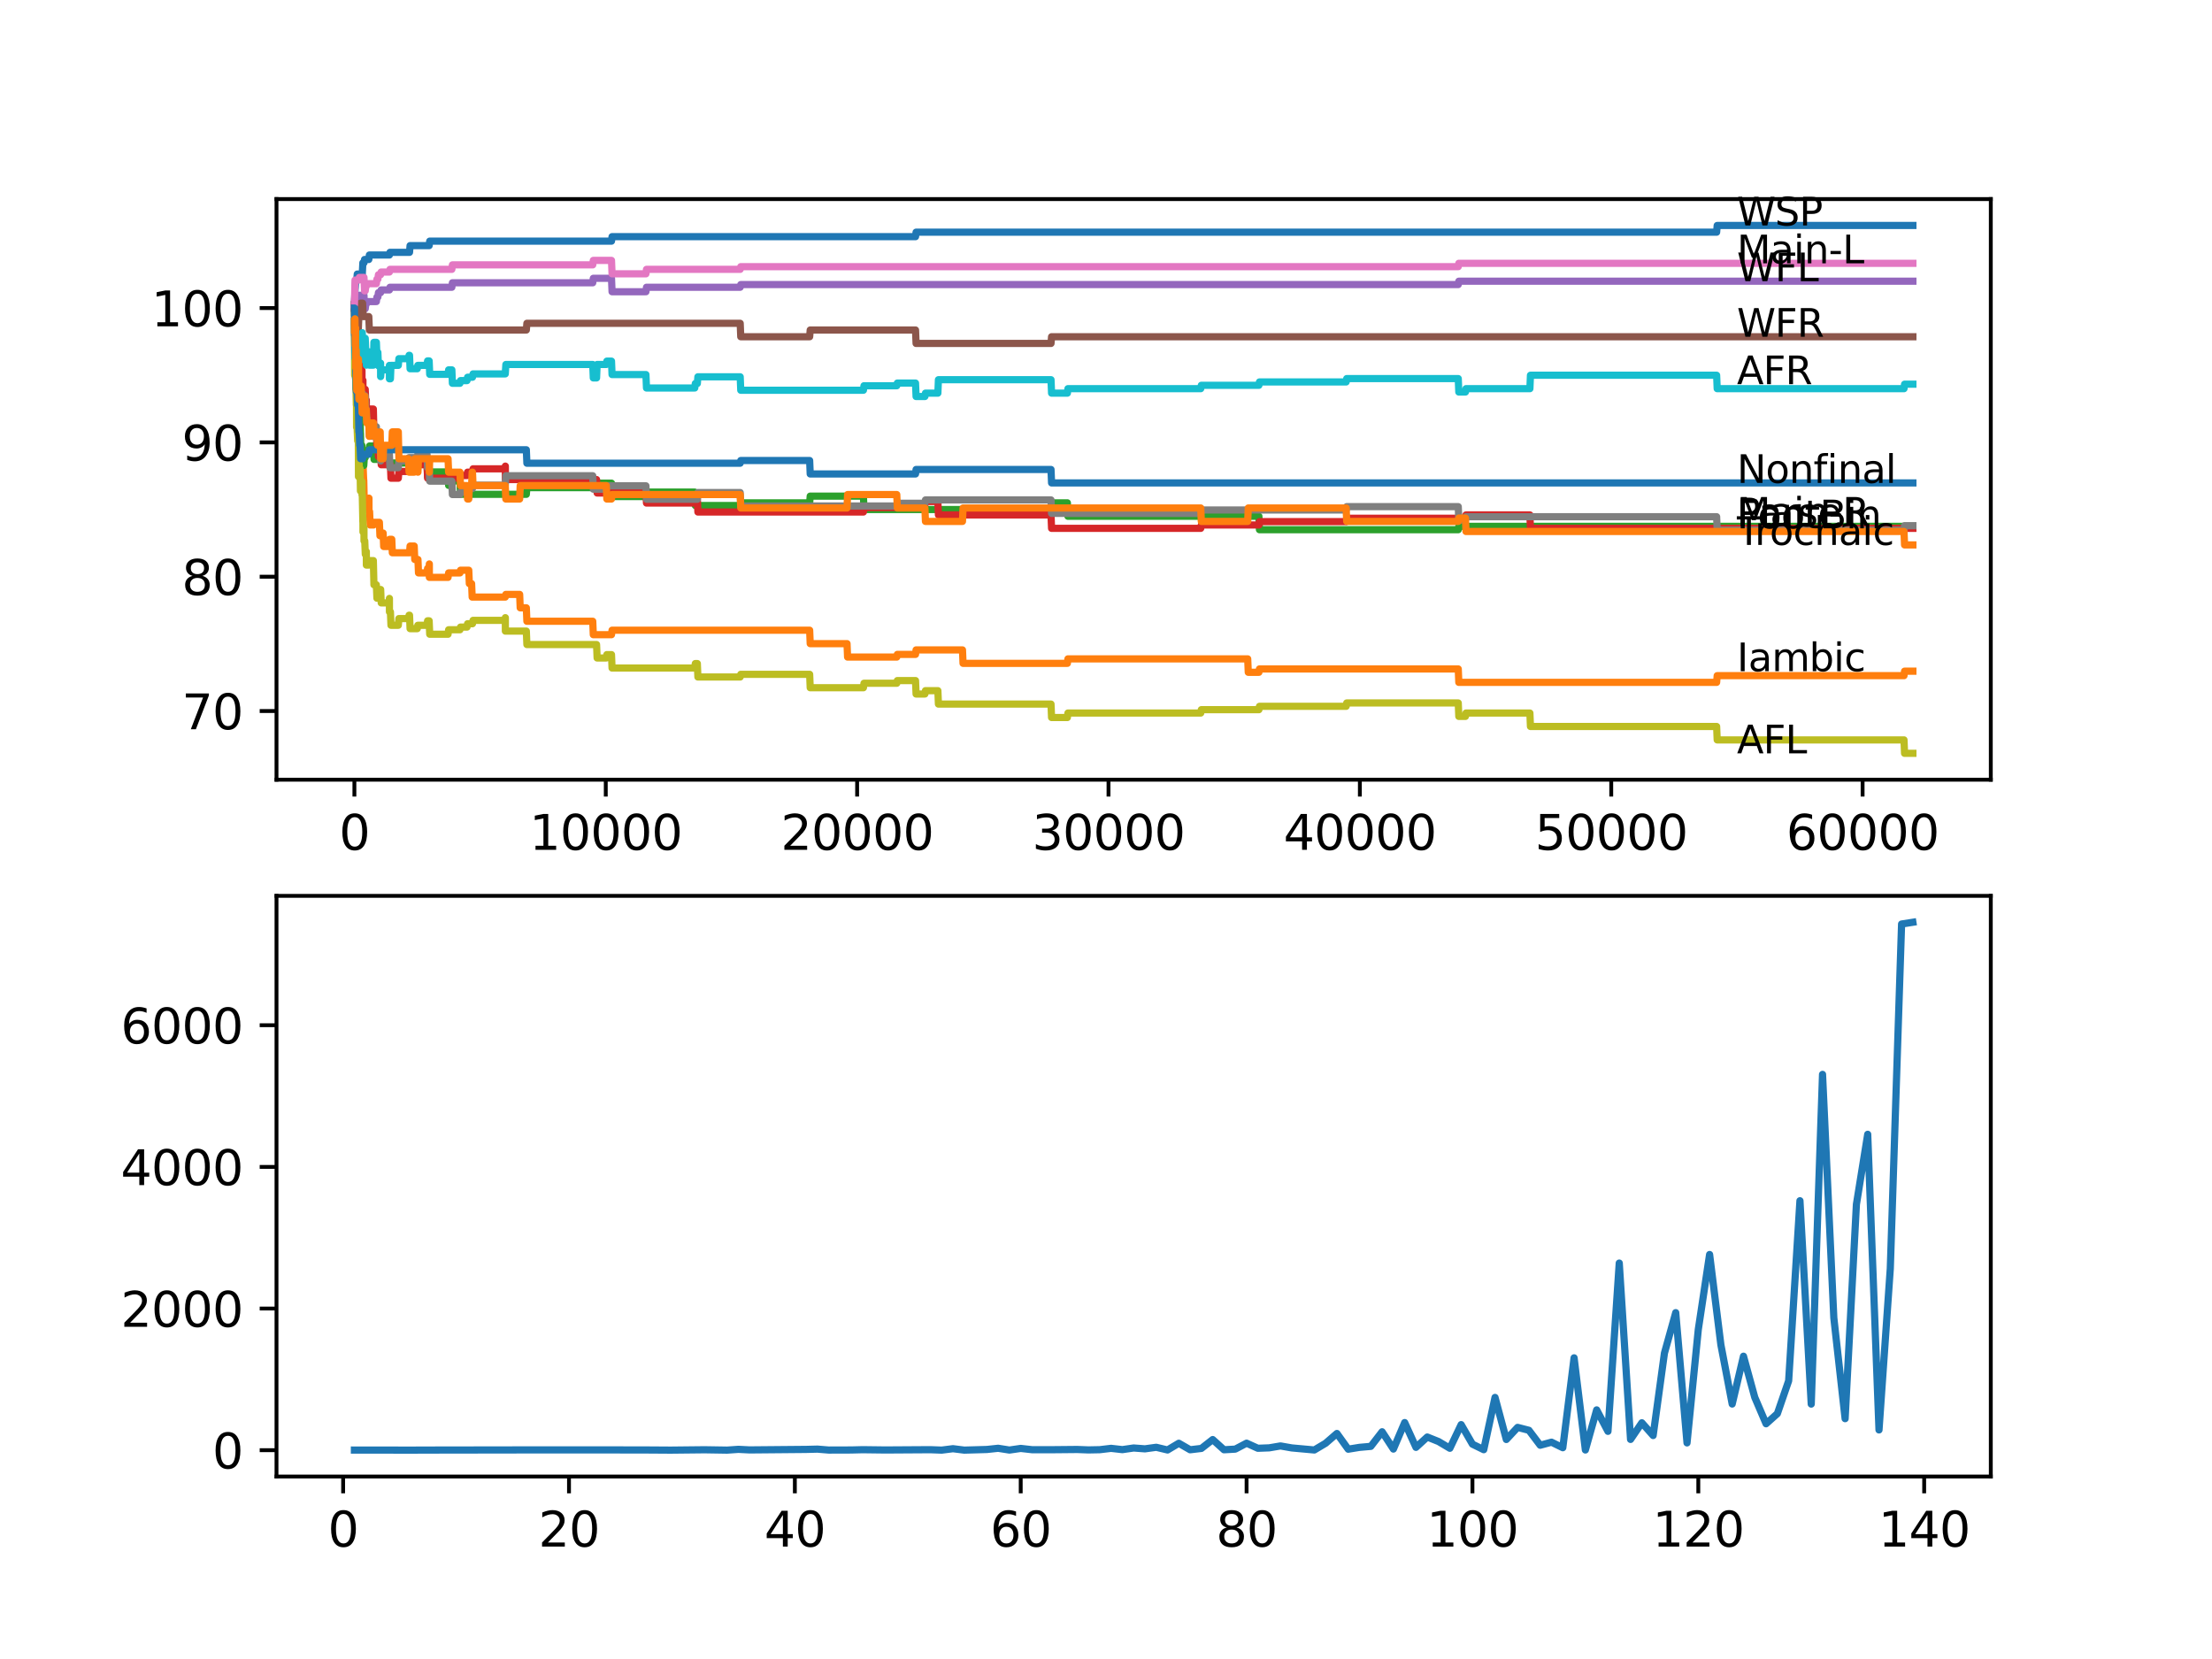 <?xml version="1.0" encoding="utf-8" standalone="no"?>
<!DOCTYPE svg PUBLIC "-//W3C//DTD SVG 1.1//EN"
  "http://www.w3.org/Graphics/SVG/1.1/DTD/svg11.dtd">
<svg xmlns:xlink="http://www.w3.org/1999/xlink" width="460.8pt" height="345.6pt" viewBox="0 0 460.8 345.6" xmlns="http://www.w3.org/2000/svg" version="1.1">
 <defs>
  <style type="text/css">*{stroke-linejoin: round; stroke-linecap: butt}</style>
 </defs>
 <g id="figure_1">
  <g id="patch_1">
   <path d="M 0 345.6 
L 460.8 345.6 
L 460.8 0 
L 0 0 
z
" style="fill: #ffffff"/>
  </g>
  <g id="axes_1">
   <g id="patch_2">
    <path d="M 57.6 162.432 
L 414.72 162.432 
L 414.72 41.472 
L 57.6 41.472 
z
" style="fill: #ffffff"/>
   </g>
   <g id="matplotlib.axis_1">
    <g id="xtick_1">
     <g id="line2d_1">
      <defs>
       <path id="me4e0bcb2b1" d="M 0 0 
L 0 3.5 
" style="stroke: #000000; stroke-width: 0.8"/>
      </defs>
      <g>
       <use xlink:href="#me4e0bcb2b1" x="73.827" y="162.432" style="stroke: #000000; stroke-width: 0.8"/>
      </g>
     </g>
     <g id="text_1">
      <!-- 0 -->
      <g transform="translate(70.646 177.03)scale(0.1 -0.1)">
       <defs>
        <path id="DejaVuSans-30" d="M 2034 4250 
Q 1547 4250 1301 3770 
Q 1056 3291 1056 2328 
Q 1056 1369 1301 889 
Q 1547 409 2034 409 
Q 2525 409 2770 889 
Q 3016 1369 3016 2328 
Q 3016 3291 2770 3770 
Q 2525 4250 2034 4250 
z
M 2034 4750 
Q 2819 4750 3233 4129 
Q 3647 3509 3647 2328 
Q 3647 1150 3233 529 
Q 2819 -91 2034 -91 
Q 1250 -91 836 529 
Q 422 1150 422 2328 
Q 422 3509 836 4129 
Q 1250 4750 2034 4750 
z
" transform="scale(0.016)"/>
       </defs>
       <use xlink:href="#DejaVuSans-30"/>
      </g>
     </g>
    </g>
    <g id="xtick_2">
     <g id="line2d_2">
      <g>
       <use xlink:href="#me4e0bcb2b1" x="126.192" y="162.432" style="stroke: #000000; stroke-width: 0.8"/>
      </g>
     </g>
     <g id="text_2">
      <!-- 10000 -->
      <g transform="translate(110.286 177.03)scale(0.1 -0.1)">
       <defs>
        <path id="DejaVuSans-31" d="M 794 531 
L 1825 531 
L 1825 4091 
L 703 3866 
L 703 4441 
L 1819 4666 
L 2450 4666 
L 2450 531 
L 3481 531 
L 3481 0 
L 794 0 
L 794 531 
z
" transform="scale(0.016)"/>
       </defs>
       <use xlink:href="#DejaVuSans-31"/>
       <use xlink:href="#DejaVuSans-30" x="63.623"/>
       <use xlink:href="#DejaVuSans-30" x="127.246"/>
       <use xlink:href="#DejaVuSans-30" x="190.869"/>
       <use xlink:href="#DejaVuSans-30" x="254.492"/>
      </g>
     </g>
    </g>
    <g id="xtick_3">
     <g id="line2d_3">
      <g>
       <use xlink:href="#me4e0bcb2b1" x="178.556" y="162.432" style="stroke: #000000; stroke-width: 0.8"/>
      </g>
     </g>
     <g id="text_3">
      <!-- 20000 -->
      <g transform="translate(162.65 177.03)scale(0.1 -0.1)">
       <defs>
        <path id="DejaVuSans-32" d="M 1228 531 
L 3431 531 
L 3431 0 
L 469 0 
L 469 531 
Q 828 903 1448 1529 
Q 2069 2156 2228 2338 
Q 2531 2678 2651 2914 
Q 2772 3150 2772 3378 
Q 2772 3750 2511 3984 
Q 2250 4219 1831 4219 
Q 1534 4219 1204 4116 
Q 875 4013 500 3803 
L 500 4441 
Q 881 4594 1212 4672 
Q 1544 4750 1819 4750 
Q 2544 4750 2975 4387 
Q 3406 4025 3406 3419 
Q 3406 3131 3298 2873 
Q 3191 2616 2906 2266 
Q 2828 2175 2409 1742 
Q 1991 1309 1228 531 
z
" transform="scale(0.016)"/>
       </defs>
       <use xlink:href="#DejaVuSans-32"/>
       <use xlink:href="#DejaVuSans-30" x="63.623"/>
       <use xlink:href="#DejaVuSans-30" x="127.246"/>
       <use xlink:href="#DejaVuSans-30" x="190.869"/>
       <use xlink:href="#DejaVuSans-30" x="254.492"/>
      </g>
     </g>
    </g>
    <g id="xtick_4">
     <g id="line2d_4">
      <g>
       <use xlink:href="#me4e0bcb2b1" x="230.921" y="162.432" style="stroke: #000000; stroke-width: 0.8"/>
      </g>
     </g>
     <g id="text_4">
      <!-- 30000 -->
      <g transform="translate(215.015 177.03)scale(0.1 -0.1)">
       <defs>
        <path id="DejaVuSans-33" d="M 2597 2516 
Q 3050 2419 3304 2112 
Q 3559 1806 3559 1356 
Q 3559 666 3084 287 
Q 2609 -91 1734 -91 
Q 1441 -91 1130 -33 
Q 819 25 488 141 
L 488 750 
Q 750 597 1062 519 
Q 1375 441 1716 441 
Q 2309 441 2620 675 
Q 2931 909 2931 1356 
Q 2931 1769 2642 2001 
Q 2353 2234 1838 2234 
L 1294 2234 
L 1294 2753 
L 1863 2753 
Q 2328 2753 2575 2939 
Q 2822 3125 2822 3475 
Q 2822 3834 2567 4026 
Q 2313 4219 1838 4219 
Q 1578 4219 1281 4162 
Q 984 4106 628 3988 
L 628 4550 
Q 988 4650 1302 4700 
Q 1616 4750 1894 4750 
Q 2613 4750 3031 4423 
Q 3450 4097 3450 3541 
Q 3450 3153 3228 2886 
Q 3006 2619 2597 2516 
z
" transform="scale(0.016)"/>
       </defs>
       <use xlink:href="#DejaVuSans-33"/>
       <use xlink:href="#DejaVuSans-30" x="63.623"/>
       <use xlink:href="#DejaVuSans-30" x="127.246"/>
       <use xlink:href="#DejaVuSans-30" x="190.869"/>
       <use xlink:href="#DejaVuSans-30" x="254.492"/>
      </g>
     </g>
    </g>
    <g id="xtick_5">
     <g id="line2d_5">
      <g>
       <use xlink:href="#me4e0bcb2b1" x="283.285" y="162.432" style="stroke: #000000; stroke-width: 0.8"/>
      </g>
     </g>
     <g id="text_5">
      <!-- 40000 -->
      <g transform="translate(267.379 177.03)scale(0.1 -0.1)">
       <defs>
        <path id="DejaVuSans-34" d="M 2419 4116 
L 825 1625 
L 2419 1625 
L 2419 4116 
z
M 2253 4666 
L 3047 4666 
L 3047 1625 
L 3713 1625 
L 3713 1100 
L 3047 1100 
L 3047 0 
L 2419 0 
L 2419 1100 
L 313 1100 
L 313 1709 
L 2253 4666 
z
" transform="scale(0.016)"/>
       </defs>
       <use xlink:href="#DejaVuSans-34"/>
       <use xlink:href="#DejaVuSans-30" x="63.623"/>
       <use xlink:href="#DejaVuSans-30" x="127.246"/>
       <use xlink:href="#DejaVuSans-30" x="190.869"/>
       <use xlink:href="#DejaVuSans-30" x="254.492"/>
      </g>
     </g>
    </g>
    <g id="xtick_6">
     <g id="line2d_6">
      <g>
       <use xlink:href="#me4e0bcb2b1" x="335.65" y="162.432" style="stroke: #000000; stroke-width: 0.8"/>
      </g>
     </g>
     <g id="text_6">
      <!-- 50000 -->
      <g transform="translate(319.744 177.03)scale(0.1 -0.1)">
       <defs>
        <path id="DejaVuSans-35" d="M 691 4666 
L 3169 4666 
L 3169 4134 
L 1269 4134 
L 1269 2991 
Q 1406 3038 1543 3061 
Q 1681 3084 1819 3084 
Q 2600 3084 3056 2656 
Q 3513 2228 3513 1497 
Q 3513 744 3044 326 
Q 2575 -91 1722 -91 
Q 1428 -91 1123 -41 
Q 819 9 494 109 
L 494 744 
Q 775 591 1075 516 
Q 1375 441 1709 441 
Q 2250 441 2565 725 
Q 2881 1009 2881 1497 
Q 2881 1984 2565 2268 
Q 2250 2553 1709 2553 
Q 1456 2553 1204 2497 
Q 953 2441 691 2322 
L 691 4666 
z
" transform="scale(0.016)"/>
       </defs>
       <use xlink:href="#DejaVuSans-35"/>
       <use xlink:href="#DejaVuSans-30" x="63.623"/>
       <use xlink:href="#DejaVuSans-30" x="127.246"/>
       <use xlink:href="#DejaVuSans-30" x="190.869"/>
       <use xlink:href="#DejaVuSans-30" x="254.492"/>
      </g>
     </g>
    </g>
    <g id="xtick_7">
     <g id="line2d_7">
      <g>
       <use xlink:href="#me4e0bcb2b1" x="388.014" y="162.432" style="stroke: #000000; stroke-width: 0.8"/>
      </g>
     </g>
     <g id="text_7">
      <!-- 60000 -->
      <g transform="translate(372.108 177.03)scale(0.1 -0.1)">
       <defs>
        <path id="DejaVuSans-36" d="M 2113 2584 
Q 1688 2584 1439 2293 
Q 1191 2003 1191 1497 
Q 1191 994 1439 701 
Q 1688 409 2113 409 
Q 2538 409 2786 701 
Q 3034 994 3034 1497 
Q 3034 2003 2786 2293 
Q 2538 2584 2113 2584 
z
M 3366 4563 
L 3366 3988 
Q 3128 4100 2886 4159 
Q 2644 4219 2406 4219 
Q 1781 4219 1451 3797 
Q 1122 3375 1075 2522 
Q 1259 2794 1537 2939 
Q 1816 3084 2150 3084 
Q 2853 3084 3261 2657 
Q 3669 2231 3669 1497 
Q 3669 778 3244 343 
Q 2819 -91 2113 -91 
Q 1303 -91 875 529 
Q 447 1150 447 2328 
Q 447 3434 972 4092 
Q 1497 4750 2381 4750 
Q 2619 4750 2861 4703 
Q 3103 4656 3366 4563 
z
" transform="scale(0.016)"/>
       </defs>
       <use xlink:href="#DejaVuSans-36"/>
       <use xlink:href="#DejaVuSans-30" x="63.623"/>
       <use xlink:href="#DejaVuSans-30" x="127.246"/>
       <use xlink:href="#DejaVuSans-30" x="190.869"/>
       <use xlink:href="#DejaVuSans-30" x="254.492"/>
      </g>
     </g>
    </g>
   </g>
   <g id="matplotlib.axis_2">
    <g id="ytick_1">
     <g id="line2d_8">
      <defs>
       <path id="m7f31fa7ea5" d="M 0 0 
L -3.5 0 
" style="stroke: #000000; stroke-width: 0.8"/>
      </defs>
      <g>
       <use xlink:href="#m7f31fa7ea5" x="57.6" y="148.12" style="stroke: #000000; stroke-width: 0.8"/>
      </g>
     </g>
     <g id="text_8">
      <!-- 70 -->
      <g transform="translate(37.875 151.919)scale(0.1 -0.1)">
       <defs>
        <path id="DejaVuSans-37" d="M 525 4666 
L 3525 4666 
L 3525 4397 
L 1831 0 
L 1172 0 
L 2766 4134 
L 525 4134 
L 525 4666 
z
" transform="scale(0.016)"/>
       </defs>
       <use xlink:href="#DejaVuSans-37"/>
       <use xlink:href="#DejaVuSans-30" x="63.623"/>
      </g>
     </g>
    </g>
    <g id="ytick_2">
     <g id="line2d_9">
      <g>
       <use xlink:href="#m7f31fa7ea5" x="57.6" y="120.139" style="stroke: #000000; stroke-width: 0.8"/>
      </g>
     </g>
     <g id="text_9">
      <!-- 80 -->
      <g transform="translate(37.875 123.939)scale(0.1 -0.1)">
       <defs>
        <path id="DejaVuSans-38" d="M 2034 2216 
Q 1584 2216 1326 1975 
Q 1069 1734 1069 1313 
Q 1069 891 1326 650 
Q 1584 409 2034 409 
Q 2484 409 2743 651 
Q 3003 894 3003 1313 
Q 3003 1734 2745 1975 
Q 2488 2216 2034 2216 
z
M 1403 2484 
Q 997 2584 770 2862 
Q 544 3141 544 3541 
Q 544 4100 942 4425 
Q 1341 4750 2034 4750 
Q 2731 4750 3128 4425 
Q 3525 4100 3525 3541 
Q 3525 3141 3298 2862 
Q 3072 2584 2669 2484 
Q 3125 2378 3379 2068 
Q 3634 1759 3634 1313 
Q 3634 634 3220 271 
Q 2806 -91 2034 -91 
Q 1263 -91 848 271 
Q 434 634 434 1313 
Q 434 1759 690 2068 
Q 947 2378 1403 2484 
z
M 1172 3481 
Q 1172 3119 1398 2916 
Q 1625 2713 2034 2713 
Q 2441 2713 2670 2916 
Q 2900 3119 2900 3481 
Q 2900 3844 2670 4047 
Q 2441 4250 2034 4250 
Q 1625 4250 1398 4047 
Q 1172 3844 1172 3481 
z
" transform="scale(0.016)"/>
       </defs>
       <use xlink:href="#DejaVuSans-38"/>
       <use xlink:href="#DejaVuSans-30" x="63.623"/>
      </g>
     </g>
    </g>
    <g id="ytick_3">
     <g id="line2d_10">
      <g>
       <use xlink:href="#m7f31fa7ea5" x="57.6" y="92.159" style="stroke: #000000; stroke-width: 0.8"/>
      </g>
     </g>
     <g id="text_10">
      <!-- 90 -->
      <g transform="translate(37.875 95.958)scale(0.1 -0.1)">
       <defs>
        <path id="DejaVuSans-39" d="M 703 97 
L 703 672 
Q 941 559 1184 500 
Q 1428 441 1663 441 
Q 2288 441 2617 861 
Q 2947 1281 2994 2138 
Q 2813 1869 2534 1725 
Q 2256 1581 1919 1581 
Q 1219 1581 811 2004 
Q 403 2428 403 3163 
Q 403 3881 828 4315 
Q 1253 4750 1959 4750 
Q 2769 4750 3195 4129 
Q 3622 3509 3622 2328 
Q 3622 1225 3098 567 
Q 2575 -91 1691 -91 
Q 1453 -91 1209 -44 
Q 966 3 703 97 
z
M 1959 2075 
Q 2384 2075 2632 2365 
Q 2881 2656 2881 3163 
Q 2881 3666 2632 3958 
Q 2384 4250 1959 4250 
Q 1534 4250 1286 3958 
Q 1038 3666 1038 3163 
Q 1038 2656 1286 2365 
Q 1534 2075 1959 2075 
z
" transform="scale(0.016)"/>
       </defs>
       <use xlink:href="#DejaVuSans-39"/>
       <use xlink:href="#DejaVuSans-30" x="63.623"/>
      </g>
     </g>
    </g>
    <g id="ytick_4">
     <g id="line2d_11">
      <g>
       <use xlink:href="#m7f31fa7ea5" x="57.6" y="64.178" style="stroke: #000000; stroke-width: 0.8"/>
      </g>
     </g>
     <g id="text_11">
      <!-- 100 -->
      <g transform="translate(31.512 67.977)scale(0.1 -0.1)">
       <use xlink:href="#DejaVuSans-31"/>
       <use xlink:href="#DejaVuSans-30" x="63.623"/>
       <use xlink:href="#DejaVuSans-30" x="127.246"/>
      </g>
     </g>
    </g>
   </g>
   <g id="line2d_12">
    <path d="M 73.833 63.479 
L 73.843 63.479 
L 73.969 60.121 
L 73.985 60.121 
L 74.1 58.489 
L 74.309 58.489 
L 74.424 57.09 
L 75.472 57.09 
L 75.587 54.758 
L 75.823 54.758 
L 75.938 54.059 
L 76.828 54.059 
L 76.943 53.126 
L 81.122 53.126 
L 81.237 52.566 
L 85.311 52.566 
L 85.426 51.167 
L 89.401 51.167 
L 89.516 50.235 
L 127.386 50.235 
L 127.501 49.302 
L 190.721 49.302 
L 190.836 48.369 
L 357.606 48.369 
L 357.722 46.97 
L 398.487 46.97 
L 398.487 46.97 
" clip-path="url(#p123dfe1441)" style="fill: none; stroke: #1f77b4; stroke-width: 1.5; stroke-linecap: square"/>
   </g>
   <g id="line2d_13">
    <path d="M 73.833 64.178 
L 73.843 64.178 
L 73.848 63.246 
L 73.885 68.375 
L 73.932 67.443 
L 74.032 74.438 
L 74.053 73.505 
L 74.068 73.505 
L 74.178 80.267 
L 74.189 79.334 
L 74.21 79.334 
L 74.236 77.935 
L 74.241 80.733 
L 74.314 79.801 
L 74.32 79.801 
L 74.388 85.397 
L 74.435 84.464 
L 74.445 84.464 
L 74.456 81.666 
L 74.513 87.262 
L 74.55 87.262 
L 74.566 87.262 
L 74.644 86.33 
L 74.65 89.128 
L 74.665 89.128 
L 74.676 89.128 
L 74.765 88.008 
L 74.77 90.806 
L 74.896 90.806 
L 74.901 89.874 
L 74.906 92.672 
L 74.995 92.672 
L 75.011 92.672 
L 75.037 90.34 
L 75.042 93.138 
L 75.116 93.138 
L 75.231 93.138 
L 75.346 95.936 
L 75.372 95.936 
L 75.435 95.377 
L 75.44 98.175 
L 75.461 98.175 
L 75.535 98.175 
L 75.645 97.242 
L 75.76 100.04 
L 75.781 100.04 
L 75.901 105.636 
L 75.985 105.636 
L 76.1 104.703 
L 76.828 104.703 
L 76.859 103.771 
L 76.865 106.569 
L 76.927 106.569 
L 76.99 106.569 
L 77.106 109.367 
L 77.807 109.367 
L 77.922 108.807 
L 79.033 108.807 
L 79.148 111.605 
L 79.2 111.605 
L 79.315 111.046 
L 79.813 111.046 
L 79.928 113.844 
L 81.049 113.844 
L 81.164 112.351 
L 81.614 112.351 
L 81.729 115.15 
L 85.311 115.15 
L 85.426 113.75 
L 86.285 113.75 
L 86.4 116.549 
L 87.065 116.549 
L 87.18 119.347 
L 88.956 119.347 
L 89.071 118.414 
L 89.401 118.414 
L 89.437 117.481 
L 89.443 120.279 
L 89.5 120.279 
L 93.338 120.279 
L 93.454 119.347 
L 95.815 119.347 
L 95.931 118.787 
L 97.653 118.787 
L 97.769 121.585 
L 98.245 121.585 
L 98.36 124.383 
L 105.257 124.383 
L 105.372 123.823 
L 108.252 123.823 
L 108.367 126.622 
L 109.645 126.622 
L 109.76 129.42 
L 123.479 129.42 
L 123.595 132.218 
L 127.386 132.218 
L 127.501 131.285 
L 168.665 131.285 
L 168.78 134.083 
L 176.451 134.083 
L 176.567 136.881 
L 186.814 136.881 
L 186.93 136.321 
L 190.721 136.321 
L 190.836 135.389 
L 200.502 135.389 
L 200.618 138.187 
L 222.354 138.187 
L 222.469 137.254 
L 259.92 137.254 
L 260.036 140.052 
L 262.251 140.052 
L 262.366 139.353 
L 303.781 139.353 
L 303.896 142.151 
L 357.606 142.151 
L 357.722 140.752 
L 396.639 140.752 
L 396.754 139.819 
L 398.487 139.819 
L 398.487 139.819 
" clip-path="url(#p123dfe1441)" style="fill: none; stroke: #ff7f0e; stroke-width: 1.5; stroke-linecap: square"/>
   </g>
   <g id="line2d_14">
    <path d="M 73.833 63.479 
L 73.843 63.479 
L 73.964 69.774 
L 73.985 69.774 
L 74.032 68.842 
L 74.058 74.438 
L 74.068 74.438 
L 74.178 72.806 
L 74.299 79.801 
L 74.309 79.801 
L 74.424 77.469 
L 74.566 77.469 
L 74.681 80.733 
L 74.712 80.733 
L 74.739 83.531 
L 74.828 82.972 
L 74.859 81.573 
L 74.901 87.169 
L 74.922 87.169 
L 75.016 87.169 
L 75.137 92.765 
L 75.372 92.765 
L 75.472 95.563 
L 75.482 94.164 
L 75.535 94.164 
L 75.65 96.962 
L 75.781 96.962 
L 75.896 95.33 
L 76.084 95.33 
L 76.2 94.397 
L 76.299 94.397 
L 76.414 93.838 
L 76.859 93.838 
L 76.975 92.905 
L 77.807 92.905 
L 77.922 95.703 
L 78.718 95.703 
L 78.834 94.77 
L 79.284 94.77 
L 79.399 94.211 
L 81.049 94.211 
L 81.122 97.009 
L 81.164 96.449 
L 88.956 96.449 
L 89.071 99.247 
L 89.401 99.247 
L 89.516 98.315 
L 93.338 98.315 
L 93.454 101.113 
L 94.129 101.113 
L 94.244 100.18 
L 95.815 100.18 
L 95.931 102.978 
L 109.645 102.978 
L 109.76 101.579 
L 123.479 101.579 
L 123.595 100.646 
L 127.386 100.646 
L 127.501 103.444 
L 134.56 103.444 
L 134.675 102.512 
L 144.729 102.512 
L 144.844 105.31 
L 154.196 105.31 
L 154.312 104.75 
L 168.665 104.75 
L 168.78 103.351 
L 179.866 103.351 
L 179.981 106.149 
L 218.945 106.149 
L 219.06 104.75 
L 222.354 104.75 
L 222.469 107.548 
L 262.251 107.548 
L 262.366 110.346 
L 303.781 110.346 
L 303.896 109.647 
L 398.487 109.647 
L 398.487 109.647 
" clip-path="url(#p123dfe1441)" style="fill: none; stroke: #2ca02c; stroke-width: 1.5; stroke-linecap: square"/>
   </g>
   <g id="line2d_15">
    <path d="M 73.833 64.178 
L 73.848 64.178 
L 73.917 61.986 
L 73.922 64.784 
L 73.969 63.152 
L 74.115 63.152 
L 74.225 62.126 
L 74.346 67.722 
L 74.644 67.722 
L 74.676 76.117 
L 74.765 73.505 
L 74.828 73.505 
L 74.943 76.303 
L 75.011 76.303 
L 75.089 79.101 
L 75.121 78.402 
L 75.241 78.402 
L 75.357 77.702 
L 75.372 77.702 
L 75.409 77.143 
L 75.414 79.941 
L 75.461 79.941 
L 75.587 79.941 
L 75.608 79.241 
L 75.613 82.039 
L 75.681 82.039 
L 75.781 82.039 
L 75.896 81.106 
L 76.084 81.106 
L 76.2 83.905 
L 76.299 83.905 
L 76.315 83.345 
L 76.32 86.143 
L 76.388 86.143 
L 76.859 86.143 
L 76.975 85.21 
L 77.776 85.21 
L 77.896 90.247 
L 78.404 90.247 
L 78.519 93.045 
L 78.546 93.045 
L 78.661 92.345 
L 78.718 92.345 
L 78.834 95.143 
L 79.2 95.143 
L 79.3 94.024 
L 79.415 96.822 
L 81.331 96.822 
L 81.447 99.62 
L 82.976 99.62 
L 83.096 98.221 
L 85.102 98.221 
L 85.217 97.522 
L 86.924 97.522 
L 87.039 96.822 
L 88.956 96.822 
L 89.071 99.62 
L 95.815 99.62 
L 95.931 99.061 
L 97.287 99.061 
L 97.402 98.361 
L 98.428 98.361 
L 98.544 97.662 
L 105.257 97.662 
L 105.272 97.102 
L 105.278 99.9 
L 105.346 99.9 
L 124.275 99.9 
L 124.391 102.698 
L 126.302 102.698 
L 126.417 101.999 
L 134.56 101.999 
L 134.675 104.797 
L 144.729 104.797 
L 144.844 103.864 
L 145.268 103.864 
L 145.384 106.662 
L 179.866 106.662 
L 179.981 105.729 
L 186.814 105.729 
L 186.93 105.17 
L 192.674 105.17 
L 192.789 104.47 
L 195.376 104.47 
L 195.491 107.268 
L 218.945 107.268 
L 219.06 110.066 
L 250.139 110.066 
L 250.254 109.367 
L 262.251 109.367 
L 262.366 108.667 
L 280.426 108.667 
L 280.542 107.968 
L 305.278 107.968 
L 305.394 107.268 
L 318.705 107.268 
L 318.82 110.066 
L 398.487 110.066 
L 398.487 110.066 
" clip-path="url(#p123dfe1441)" style="fill: none; stroke: #d62728; stroke-width: 1.5; stroke-linecap: square"/>
   </g>
   <g id="line2d_16">
    <path d="M 73.833 63.479 
L 73.875 63.479 
L 74 62.08 
L 74.739 62.08 
L 74.854 61.52 
L 75.823 61.52 
L 75.938 64.318 
L 76.084 64.318 
L 76.2 63.385 
L 76.299 63.385 
L 76.414 62.826 
L 78.404 62.826 
L 78.519 61.893 
L 78.718 61.893 
L 78.834 60.96 
L 79.284 60.96 
L 79.399 60.401 
L 81.122 60.401 
L 81.237 59.841 
L 94.129 59.841 
L 94.244 58.909 
L 123.479 58.909 
L 123.595 57.976 
L 127.386 57.976 
L 127.501 60.774 
L 134.56 60.774 
L 134.675 59.841 
L 154.196 59.841 
L 154.312 59.282 
L 303.781 59.282 
L 303.896 58.582 
L 398.487 58.582 
L 398.487 58.582 
" clip-path="url(#p123dfe1441)" style="fill: none; stroke: #9467bd; stroke-width: 1.5; stroke-linecap: square"/>
   </g>
   <g id="line2d_17">
    <path d="M 73.833 64.178 
L 73.848 64.178 
L 73.875 62.919 
L 73.88 65.717 
L 73.943 65.717 
L 73.985 65.717 
L 74.079 64.085 
L 74.084 66.883 
L 74.11 66.883 
L 74.115 65.95 
L 74.121 68.748 
L 74.21 67.816 
L 74.225 70.614 
L 74.32 69.215 
L 74.388 69.215 
L 74.503 68.282 
L 74.644 68.282 
L 74.765 65.95 
L 74.828 65.95 
L 74.943 64.551 
L 75.011 64.551 
L 75.126 63.152 
L 75.535 63.152 
L 75.65 65.95 
L 76.828 65.95 
L 76.943 68.748 
L 109.645 68.748 
L 109.76 67.349 
L 154.196 67.349 
L 154.312 70.147 
L 168.665 70.147 
L 168.78 68.748 
L 190.721 68.748 
L 190.836 71.546 
L 218.945 71.546 
L 219.06 70.147 
L 398.487 70.147 
L 398.487 70.147 
" clip-path="url(#p123dfe1441)" style="fill: none; stroke: #8c564b; stroke-width: 1.5; stroke-linecap: square"/>
   </g>
   <g id="line2d_18">
    <path d="M 73.833 63.479 
L 73.838 63.479 
L 73.958 58.349 
L 74.739 58.349 
L 74.854 57.789 
L 75.823 57.789 
L 75.938 60.587 
L 76.084 60.587 
L 76.2 59.655 
L 76.299 59.655 
L 76.414 59.095 
L 78.404 59.095 
L 78.519 58.162 
L 78.718 58.162 
L 78.834 57.23 
L 79.284 57.23 
L 79.399 56.67 
L 81.122 56.67 
L 81.237 56.111 
L 94.129 56.111 
L 94.244 55.178 
L 123.479 55.178 
L 123.595 54.245 
L 127.386 54.245 
L 127.501 57.043 
L 134.56 57.043 
L 134.675 56.111 
L 154.196 56.111 
L 154.312 55.551 
L 303.781 55.551 
L 303.896 54.851 
L 398.487 54.851 
L 398.487 54.851 
" clip-path="url(#p123dfe1441)" style="fill: none; stroke: #e377c2; stroke-width: 1.5; stroke-linecap: square"/>
   </g>
   <g id="line2d_19">
    <path d="M 73.833 66.976 
L 73.838 66.976 
L 73.958 76.769 
L 73.964 76.07 
L 73.985 76.07 
L 74.068 78.868 
L 74.095 78.169 
L 74.11 78.169 
L 74.115 80.967 
L 74.22 79.941 
L 74.278 79.941 
L 74.309 79.008 
L 74.314 81.806 
L 74.377 81.806 
L 74.388 81.806 
L 74.503 84.604 
L 74.676 84.604 
L 74.739 83.485 
L 74.744 86.283 
L 74.77 86.283 
L 74.859 86.283 
L 74.974 85.35 
L 75.089 85.35 
L 75.205 84.651 
L 75.241 84.651 
L 75.357 83.951 
L 75.372 83.951 
L 75.498 81.993 
L 75.535 81.993 
L 75.587 84.791 
L 75.645 84.091 
L 75.823 84.091 
L 75.938 83.392 
L 75.985 83.392 
L 76.084 82.459 
L 76.2 85.257 
L 76.299 85.257 
L 76.414 88.055 
L 76.828 88.055 
L 76.943 90.853 
L 77.807 90.853 
L 77.933 88.894 
L 78.404 88.894 
L 78.519 91.692 
L 78.546 91.692 
L 78.661 90.993 
L 78.718 90.993 
L 78.834 93.791 
L 79.2 93.791 
L 79.284 93.231 
L 79.289 96.029 
L 79.3 96.029 
L 79.415 94.63 
L 81.122 94.63 
L 81.237 97.428 
L 82.976 97.428 
L 83.096 96.029 
L 85.102 96.029 
L 85.217 95.33 
L 86.924 95.33 
L 87.039 94.63 
L 88.956 94.63 
L 89.071 97.428 
L 89.401 97.428 
L 89.516 100.227 
L 94.129 100.227 
L 94.244 103.025 
L 95.815 103.025 
L 95.931 102.465 
L 97.287 102.465 
L 97.402 101.765 
L 98.428 101.765 
L 98.544 101.066 
L 105.257 101.066 
L 105.382 99.107 
L 123.479 99.107 
L 123.595 101.905 
L 126.302 101.905 
L 126.417 101.206 
L 134.56 101.206 
L 134.675 104.004 
L 145.268 104.004 
L 145.384 102.605 
L 154.196 102.605 
L 154.312 105.403 
L 186.814 105.403 
L 186.93 104.843 
L 192.674 104.843 
L 192.789 104.144 
L 218.945 104.144 
L 219.06 106.942 
L 250.139 106.942 
L 250.254 106.242 
L 280.426 106.242 
L 280.542 105.543 
L 303.781 105.543 
L 303.896 108.341 
L 305.278 108.341 
L 305.394 107.641 
L 357.606 107.641 
L 357.722 110.439 
L 396.639 110.439 
L 396.754 109.507 
L 398.487 109.507 
L 398.487 109.507 
" clip-path="url(#p123dfe1441)" style="fill: none; stroke: #7f7f7f; stroke-width: 1.5; stroke-linecap: square"/>
   </g>
   <g id="line2d_20">
    <path d="M 73.833 66.976 
L 73.843 66.976 
L 73.88 78.169 
L 73.969 74.904 
L 73.985 74.904 
L 74.079 78.635 
L 74.1 77.935 
L 74.11 77.935 
L 74.231 84.371 
L 74.262 83.438 
L 74.283 89.034 
L 74.314 89.034 
L 74.388 89.034 
L 74.503 91.832 
L 74.566 91.832 
L 74.644 90.9 
L 74.65 93.698 
L 74.655 93.698 
L 74.676 99.294 
L 74.77 96.682 
L 74.828 96.682 
L 74.859 99.48 
L 74.938 97.615 
L 75.011 97.615 
L 75.089 102.278 
L 75.126 101.579 
L 75.241 101.579 
L 75.357 100.879 
L 75.372 100.879 
L 75.409 100.32 
L 75.414 103.118 
L 75.461 103.118 
L 75.472 103.118 
L 75.587 108.714 
L 75.608 108.014 
L 75.613 110.813 
L 75.681 110.813 
L 75.781 110.813 
L 75.823 109.88 
L 75.828 112.678 
L 75.88 112.678 
L 75.985 112.678 
L 76.1 115.476 
L 76.299 115.476 
L 76.315 114.916 
L 76.32 117.714 
L 76.388 117.714 
L 76.859 117.714 
L 76.975 116.782 
L 77.776 116.782 
L 77.896 121.818 
L 78.404 121.818 
L 78.519 124.616 
L 78.546 124.616 
L 78.661 123.917 
L 79.2 123.917 
L 79.3 122.798 
L 79.415 125.596 
L 81.049 125.596 
L 81.122 124.663 
L 81.127 127.461 
L 81.148 127.461 
L 81.331 127.461 
L 81.447 130.259 
L 82.976 130.259 
L 83.096 128.86 
L 85.102 128.86 
L 85.217 128.16 
L 85.311 128.16 
L 85.426 130.959 
L 86.924 130.959 
L 87.039 130.259 
L 88.956 130.259 
L 89.071 129.326 
L 89.401 129.326 
L 89.516 132.124 
L 93.338 132.124 
L 93.454 131.192 
L 95.815 131.192 
L 95.931 130.632 
L 97.287 130.632 
L 97.402 129.933 
L 98.428 129.933 
L 98.544 129.233 
L 105.257 129.233 
L 105.272 128.673 
L 105.278 131.471 
L 105.346 131.471 
L 109.645 131.471 
L 109.76 134.27 
L 124.275 134.27 
L 124.391 137.068 
L 126.302 137.068 
L 126.417 136.368 
L 127.386 136.368 
L 127.501 139.166 
L 144.729 139.166 
L 144.844 138.233 
L 145.268 138.233 
L 145.384 141.032 
L 154.196 141.032 
L 154.312 140.472 
L 168.665 140.472 
L 168.78 143.27 
L 179.866 143.27 
L 179.981 142.337 
L 186.814 142.337 
L 186.93 141.778 
L 190.721 141.778 
L 190.836 144.576 
L 192.674 144.576 
L 192.789 143.876 
L 195.376 143.876 
L 195.491 146.674 
L 218.945 146.674 
L 219.06 149.472 
L 222.354 149.472 
L 222.469 148.54 
L 250.139 148.54 
L 250.254 147.84 
L 262.251 147.84 
L 262.366 147.141 
L 280.426 147.141 
L 280.542 146.441 
L 303.781 146.441 
L 303.896 149.239 
L 305.278 149.239 
L 305.394 148.54 
L 318.705 148.54 
L 318.82 151.338 
L 357.606 151.338 
L 357.722 154.136 
L 396.639 154.136 
L 396.754 156.934 
L 398.487 156.934 
L 398.487 156.934 
" clip-path="url(#p123dfe1441)" style="fill: none; stroke: #bcbd22; stroke-width: 1.5; stroke-linecap: square"/>
   </g>
   <g id="line2d_21">
    <path d="M 73.833 66.976 
L 73.843 66.976 
L 73.937 73.412 
L 73.958 72.479 
L 73.985 71.78 
L 73.99 74.578 
L 74.063 72.712 
L 74.068 72.712 
L 74.079 72.013 
L 74.115 77.609 
L 74.152 76.117 
L 74.178 76.117 
L 74.309 70.054 
L 74.43 75.65 
L 74.566 75.65 
L 74.697 71.36 
L 74.712 71.36 
L 74.739 69.868 
L 74.744 72.666 
L 74.812 72.666 
L 74.859 72.666 
L 74.98 70.8 
L 75.011 70.8 
L 75.016 73.598 
L 75.121 71.966 
L 75.241 71.966 
L 75.357 71.267 
L 75.372 71.267 
L 75.472 69.308 
L 75.587 74.904 
L 75.723 71.407 
L 75.985 71.407 
L 76.084 70.474 
L 76.2 73.272 
L 76.299 73.272 
L 76.315 76.07 
L 76.409 73.272 
L 76.828 73.272 
L 76.943 76.07 
L 77.776 76.07 
L 77.891 71.313 
L 78.404 71.313 
L 78.519 74.111 
L 78.546 74.111 
L 78.661 73.412 
L 78.718 73.412 
L 78.834 76.21 
L 79.2 76.21 
L 79.284 75.65 
L 79.289 78.448 
L 79.3 78.448 
L 79.415 77.049 
L 81.049 77.049 
L 81.122 76.117 
L 81.127 78.915 
L 81.148 78.915 
L 81.331 78.915 
L 81.447 76.117 
L 82.976 76.117 
L 83.096 74.718 
L 85.102 74.718 
L 85.217 74.018 
L 85.311 74.018 
L 85.426 76.816 
L 86.924 76.816 
L 87.039 76.117 
L 88.956 76.117 
L 89.071 75.184 
L 89.401 75.184 
L 89.516 77.982 
L 93.338 77.982 
L 93.454 77.049 
L 94.129 77.049 
L 94.244 79.847 
L 95.815 79.847 
L 95.931 79.288 
L 97.287 79.288 
L 97.402 78.588 
L 98.428 78.588 
L 98.544 77.889 
L 105.257 77.889 
L 105.382 75.93 
L 123.479 75.93 
L 123.595 78.728 
L 124.275 78.728 
L 124.391 75.93 
L 126.302 75.93 
L 126.417 75.231 
L 127.386 75.231 
L 127.501 78.029 
L 134.56 78.029 
L 134.675 80.827 
L 144.729 80.827 
L 144.844 79.894 
L 145.268 79.894 
L 145.384 78.495 
L 154.196 78.495 
L 154.312 81.293 
L 179.866 81.293 
L 179.981 80.36 
L 186.814 80.36 
L 186.93 79.801 
L 190.721 79.801 
L 190.836 82.599 
L 192.674 82.599 
L 192.789 81.899 
L 195.376 81.899 
L 195.491 79.101 
L 218.945 79.101 
L 219.06 81.899 
L 222.354 81.899 
L 222.469 80.967 
L 250.139 80.967 
L 250.254 80.267 
L 262.251 80.267 
L 262.366 79.568 
L 280.426 79.568 
L 280.542 78.868 
L 303.781 78.868 
L 303.896 81.666 
L 305.278 81.666 
L 305.394 80.967 
L 318.705 80.967 
L 318.82 78.169 
L 357.606 78.169 
L 357.722 80.967 
L 396.639 80.967 
L 396.754 80.034 
L 398.487 80.034 
L 398.487 80.034 
" clip-path="url(#p123dfe1441)" style="fill: none; stroke: #17becf; stroke-width: 1.5; stroke-linecap: square"/>
   </g>
   <g id="line2d_22">
    <path d="M 73.833 64.178 
L 73.848 64.178 
L 73.875 69.774 
L 73.969 69.308 
L 73.985 69.308 
L 74.079 74.904 
L 74.1 74.205 
L 74.11 74.205 
L 74.231 81.573 
L 74.388 81.573 
L 74.503 84.371 
L 74.644 84.371 
L 74.765 89.967 
L 74.828 89.967 
L 74.943 92.765 
L 75.011 92.765 
L 75.126 95.563 
L 75.535 95.563 
L 75.65 94.63 
L 76.828 94.63 
L 76.943 93.698 
L 109.645 93.698 
L 109.76 96.496 
L 154.196 96.496 
L 154.312 95.936 
L 168.665 95.936 
L 168.78 98.734 
L 190.721 98.734 
L 190.836 97.802 
L 218.945 97.802 
L 219.06 100.6 
L 398.487 100.6 
L 398.487 100.6 
" clip-path="url(#p123dfe1441)" style="fill: none; stroke: #1f77b4; stroke-width: 1.5; stroke-linecap: square"/>
   </g>
   <g id="line2d_23">
    <path d="M 73.833 66.976 
L 73.848 66.976 
L 73.859 69.215 
L 73.943 66.417 
L 74.026 72.013 
L 74.053 69.215 
L 74.079 68.282 
L 74.121 76.676 
L 74.126 76.676 
L 74.21 72.945 
L 74.231 75.744 
L 74.32 81.34 
L 74.341 75.744 
L 74.388 75.744 
L 74.456 81.34 
L 74.503 78.542 
L 74.508 78.542 
L 74.623 75.744 
L 74.644 75.744 
L 74.676 74.811 
L 74.728 80.407 
L 74.739 80.407 
L 74.765 83.205 
L 74.849 80.407 
L 74.896 80.407 
L 74.901 83.205 
L 75.006 80.407 
L 75.016 80.407 
L 75.131 83.205 
L 75.231 83.205 
L 75.241 80.407 
L 75.341 83.205 
L 75.372 83.205 
L 75.435 86.003 
L 75.482 83.205 
L 75.587 83.205 
L 75.645 86.003 
L 75.697 83.205 
L 75.823 83.205 
L 75.938 82.506 
L 75.985 82.506 
L 76.1 85.304 
L 76.299 85.304 
L 76.414 88.102 
L 76.828 88.102 
L 76.943 90.9 
L 76.99 90.9 
L 77.106 88.102 
L 77.807 88.102 
L 77.922 90.9 
L 78.404 90.9 
L 78.519 89.967 
L 78.546 89.967 
L 78.661 92.765 
L 79.033 92.765 
L 79.148 89.967 
L 79.2 89.967 
L 79.321 95.563 
L 79.813 95.563 
L 79.928 92.765 
L 81.614 92.765 
L 81.729 89.967 
L 82.976 89.967 
L 83.096 95.563 
L 85.102 95.563 
L 85.217 98.361 
L 86.285 98.361 
L 86.4 95.563 
L 86.924 95.563 
L 87.039 98.361 
L 87.065 98.361 
L 87.18 95.563 
L 89.401 95.563 
L 89.437 98.361 
L 89.511 95.563 
L 93.338 95.563 
L 93.454 98.361 
L 95.815 98.361 
L 95.931 101.159 
L 97.287 101.159 
L 97.402 103.957 
L 97.653 103.957 
L 97.769 101.159 
L 98.245 101.159 
L 98.36 98.361 
L 98.428 98.361 
L 98.544 101.159 
L 105.257 101.159 
L 105.372 103.957 
L 108.252 103.957 
L 108.367 101.159 
L 126.302 101.159 
L 126.417 103.957 
L 127.386 103.957 
L 127.501 103.025 
L 154.196 103.025 
L 154.312 105.823 
L 176.451 105.823 
L 176.567 103.025 
L 186.814 103.025 
L 186.93 105.823 
L 192.674 105.823 
L 192.789 108.621 
L 200.502 108.621 
L 200.618 105.823 
L 250.139 105.823 
L 250.254 108.621 
L 259.92 108.621 
L 260.036 105.823 
L 280.426 105.823 
L 280.542 108.621 
L 303.781 108.621 
L 303.896 107.921 
L 305.278 107.921 
L 305.394 110.719 
L 396.639 110.719 
L 396.754 113.517 
L 398.487 113.517 
L 398.487 113.517 
" clip-path="url(#p123dfe1441)" style="fill: none; stroke: #ff7f0e; stroke-width: 1.5; stroke-linecap: square"/>
   </g>
   <g id="patch_3">
    <path d="M 57.6 162.432 
L 57.6 41.472 
" style="fill: none; stroke: #000000; stroke-width: 0.8; stroke-linejoin: miter; stroke-linecap: square"/>
   </g>
   <g id="patch_4">
    <path d="M 414.72 162.432 
L 414.72 41.472 
" style="fill: none; stroke: #000000; stroke-width: 0.8; stroke-linejoin: miter; stroke-linecap: square"/>
   </g>
   <g id="patch_5">
    <path d="M 57.6 162.432 
L 414.72 162.432 
" style="fill: none; stroke: #000000; stroke-width: 0.8; stroke-linejoin: miter; stroke-linecap: square"/>
   </g>
   <g id="patch_6">
    <path d="M 57.6 41.472 
L 414.72 41.472 
" style="fill: none; stroke: #000000; stroke-width: 0.8; stroke-linejoin: miter; stroke-linecap: square"/>
   </g>
   <g id="text_12">
    <!-- WSP -->
    <g transform="translate(361.832 46.97)scale(0.08 -0.08)">
     <defs>
      <path id="DejaVuSans-57" d="M 213 4666 
L 850 4666 
L 1831 722 
L 2809 4666 
L 3519 4666 
L 4500 722 
L 5478 4666 
L 6119 4666 
L 4947 0 
L 4153 0 
L 3169 4050 
L 2175 0 
L 1381 0 
L 213 4666 
z
" transform="scale(0.016)"/>
      <path id="DejaVuSans-53" d="M 3425 4513 
L 3425 3897 
Q 3066 4069 2747 4153 
Q 2428 4238 2131 4238 
Q 1616 4238 1336 4038 
Q 1056 3838 1056 3469 
Q 1056 3159 1242 3001 
Q 1428 2844 1947 2747 
L 2328 2669 
Q 3034 2534 3370 2195 
Q 3706 1856 3706 1288 
Q 3706 609 3251 259 
Q 2797 -91 1919 -91 
Q 1588 -91 1214 -16 
Q 841 59 441 206 
L 441 856 
Q 825 641 1194 531 
Q 1563 422 1919 422 
Q 2459 422 2753 634 
Q 3047 847 3047 1241 
Q 3047 1584 2836 1778 
Q 2625 1972 2144 2069 
L 1759 2144 
Q 1053 2284 737 2584 
Q 422 2884 422 3419 
Q 422 4038 858 4394 
Q 1294 4750 2059 4750 
Q 2388 4750 2728 4690 
Q 3069 4631 3425 4513 
z
" transform="scale(0.016)"/>
      <path id="DejaVuSans-50" d="M 1259 4147 
L 1259 2394 
L 2053 2394 
Q 2494 2394 2734 2622 
Q 2975 2850 2975 3272 
Q 2975 3691 2734 3919 
Q 2494 4147 2053 4147 
L 1259 4147 
z
M 628 4666 
L 2053 4666 
Q 2838 4666 3239 4311 
Q 3641 3956 3641 3272 
Q 3641 2581 3239 2228 
Q 2838 1875 2053 1875 
L 1259 1875 
L 1259 0 
L 628 0 
L 628 4666 
z
" transform="scale(0.016)"/>
     </defs>
     <use xlink:href="#DejaVuSans-57"/>
     <use xlink:href="#DejaVuSans-53" x="98.877"/>
     <use xlink:href="#DejaVuSans-50" x="162.354"/>
    </g>
   </g>
   <g id="text_13">
    <!-- Iambic -->
    <g transform="translate(361.832 139.819)scale(0.08 -0.08)">
     <defs>
      <path id="DejaVuSans-49" d="M 628 4666 
L 1259 4666 
L 1259 0 
L 628 0 
L 628 4666 
z
" transform="scale(0.016)"/>
      <path id="DejaVuSans-61" d="M 2194 1759 
Q 1497 1759 1228 1600 
Q 959 1441 959 1056 
Q 959 750 1161 570 
Q 1363 391 1709 391 
Q 2188 391 2477 730 
Q 2766 1069 2766 1631 
L 2766 1759 
L 2194 1759 
z
M 3341 1997 
L 3341 0 
L 2766 0 
L 2766 531 
Q 2569 213 2275 61 
Q 1981 -91 1556 -91 
Q 1019 -91 701 211 
Q 384 513 384 1019 
Q 384 1609 779 1909 
Q 1175 2209 1959 2209 
L 2766 2209 
L 2766 2266 
Q 2766 2663 2505 2880 
Q 2244 3097 1772 3097 
Q 1472 3097 1187 3025 
Q 903 2953 641 2809 
L 641 3341 
Q 956 3463 1253 3523 
Q 1550 3584 1831 3584 
Q 2591 3584 2966 3190 
Q 3341 2797 3341 1997 
z
" transform="scale(0.016)"/>
      <path id="DejaVuSans-6d" d="M 3328 2828 
Q 3544 3216 3844 3400 
Q 4144 3584 4550 3584 
Q 5097 3584 5394 3201 
Q 5691 2819 5691 2113 
L 5691 0 
L 5113 0 
L 5113 2094 
Q 5113 2597 4934 2840 
Q 4756 3084 4391 3084 
Q 3944 3084 3684 2787 
Q 3425 2491 3425 1978 
L 3425 0 
L 2847 0 
L 2847 2094 
Q 2847 2600 2669 2842 
Q 2491 3084 2119 3084 
Q 1678 3084 1418 2786 
Q 1159 2488 1159 1978 
L 1159 0 
L 581 0 
L 581 3500 
L 1159 3500 
L 1159 2956 
Q 1356 3278 1631 3431 
Q 1906 3584 2284 3584 
Q 2666 3584 2933 3390 
Q 3200 3197 3328 2828 
z
" transform="scale(0.016)"/>
      <path id="DejaVuSans-62" d="M 3116 1747 
Q 3116 2381 2855 2742 
Q 2594 3103 2138 3103 
Q 1681 3103 1420 2742 
Q 1159 2381 1159 1747 
Q 1159 1113 1420 752 
Q 1681 391 2138 391 
Q 2594 391 2855 752 
Q 3116 1113 3116 1747 
z
M 1159 2969 
Q 1341 3281 1617 3432 
Q 1894 3584 2278 3584 
Q 2916 3584 3314 3078 
Q 3713 2572 3713 1747 
Q 3713 922 3314 415 
Q 2916 -91 2278 -91 
Q 1894 -91 1617 61 
Q 1341 213 1159 525 
L 1159 0 
L 581 0 
L 581 4863 
L 1159 4863 
L 1159 2969 
z
" transform="scale(0.016)"/>
      <path id="DejaVuSans-69" d="M 603 3500 
L 1178 3500 
L 1178 0 
L 603 0 
L 603 3500 
z
M 603 4863 
L 1178 4863 
L 1178 4134 
L 603 4134 
L 603 4863 
z
" transform="scale(0.016)"/>
      <path id="DejaVuSans-63" d="M 3122 3366 
L 3122 2828 
Q 2878 2963 2633 3030 
Q 2388 3097 2138 3097 
Q 1578 3097 1268 2742 
Q 959 2388 959 1747 
Q 959 1106 1268 751 
Q 1578 397 2138 397 
Q 2388 397 2633 464 
Q 2878 531 3122 666 
L 3122 134 
Q 2881 22 2623 -34 
Q 2366 -91 2075 -91 
Q 1284 -91 818 406 
Q 353 903 353 1747 
Q 353 2603 823 3093 
Q 1294 3584 2113 3584 
Q 2378 3584 2631 3529 
Q 2884 3475 3122 3366 
z
" transform="scale(0.016)"/>
     </defs>
     <use xlink:href="#DejaVuSans-49"/>
     <use xlink:href="#DejaVuSans-61" x="29.492"/>
     <use xlink:href="#DejaVuSans-6d" x="90.771"/>
     <use xlink:href="#DejaVuSans-62" x="188.184"/>
     <use xlink:href="#DejaVuSans-69" x="251.66"/>
     <use xlink:href="#DejaVuSans-63" x="279.443"/>
    </g>
   </g>
   <g id="text_14">
    <!-- Parse -->
    <g transform="translate(361.832 109.647)scale(0.08 -0.08)">
     <defs>
      <path id="DejaVuSans-72" d="M 2631 2963 
Q 2534 3019 2420 3045 
Q 2306 3072 2169 3072 
Q 1681 3072 1420 2755 
Q 1159 2438 1159 1844 
L 1159 0 
L 581 0 
L 581 3500 
L 1159 3500 
L 1159 2956 
Q 1341 3275 1631 3429 
Q 1922 3584 2338 3584 
Q 2397 3584 2469 3576 
Q 2541 3569 2628 3553 
L 2631 2963 
z
" transform="scale(0.016)"/>
      <path id="DejaVuSans-73" d="M 2834 3397 
L 2834 2853 
Q 2591 2978 2328 3040 
Q 2066 3103 1784 3103 
Q 1356 3103 1142 2972 
Q 928 2841 928 2578 
Q 928 2378 1081 2264 
Q 1234 2150 1697 2047 
L 1894 2003 
Q 2506 1872 2764 1633 
Q 3022 1394 3022 966 
Q 3022 478 2636 193 
Q 2250 -91 1575 -91 
Q 1294 -91 989 -36 
Q 684 19 347 128 
L 347 722 
Q 666 556 975 473 
Q 1284 391 1588 391 
Q 1994 391 2212 530 
Q 2431 669 2431 922 
Q 2431 1156 2273 1281 
Q 2116 1406 1581 1522 
L 1381 1569 
Q 847 1681 609 1914 
Q 372 2147 372 2553 
Q 372 3047 722 3315 
Q 1072 3584 1716 3584 
Q 2034 3584 2315 3537 
Q 2597 3491 2834 3397 
z
" transform="scale(0.016)"/>
      <path id="DejaVuSans-65" d="M 3597 1894 
L 3597 1613 
L 953 1613 
Q 991 1019 1311 708 
Q 1631 397 2203 397 
Q 2534 397 2845 478 
Q 3156 559 3463 722 
L 3463 178 
Q 3153 47 2828 -22 
Q 2503 -91 2169 -91 
Q 1331 -91 842 396 
Q 353 884 353 1716 
Q 353 2575 817 3079 
Q 1281 3584 2069 3584 
Q 2775 3584 3186 3129 
Q 3597 2675 3597 1894 
z
M 3022 2063 
Q 3016 2534 2758 2815 
Q 2500 3097 2075 3097 
Q 1594 3097 1305 2825 
Q 1016 2553 972 2059 
L 3022 2063 
z
" transform="scale(0.016)"/>
     </defs>
     <use xlink:href="#DejaVuSans-50"/>
     <use xlink:href="#DejaVuSans-61" x="55.803"/>
     <use xlink:href="#DejaVuSans-72" x="117.082"/>
     <use xlink:href="#DejaVuSans-73" x="158.195"/>
     <use xlink:href="#DejaVuSans-65" x="210.295"/>
    </g>
   </g>
   <g id="text_15">
    <!-- FootBin -->
    <g transform="translate(361.832 110.066)scale(0.08 -0.08)">
     <defs>
      <path id="DejaVuSans-46" d="M 628 4666 
L 3309 4666 
L 3309 4134 
L 1259 4134 
L 1259 2759 
L 3109 2759 
L 3109 2228 
L 1259 2228 
L 1259 0 
L 628 0 
L 628 4666 
z
" transform="scale(0.016)"/>
      <path id="DejaVuSans-6f" d="M 1959 3097 
Q 1497 3097 1228 2736 
Q 959 2375 959 1747 
Q 959 1119 1226 758 
Q 1494 397 1959 397 
Q 2419 397 2687 759 
Q 2956 1122 2956 1747 
Q 2956 2369 2687 2733 
Q 2419 3097 1959 3097 
z
M 1959 3584 
Q 2709 3584 3137 3096 
Q 3566 2609 3566 1747 
Q 3566 888 3137 398 
Q 2709 -91 1959 -91 
Q 1206 -91 779 398 
Q 353 888 353 1747 
Q 353 2609 779 3096 
Q 1206 3584 1959 3584 
z
" transform="scale(0.016)"/>
      <path id="DejaVuSans-74" d="M 1172 4494 
L 1172 3500 
L 2356 3500 
L 2356 3053 
L 1172 3053 
L 1172 1153 
Q 1172 725 1289 603 
Q 1406 481 1766 481 
L 2356 481 
L 2356 0 
L 1766 0 
Q 1100 0 847 248 
Q 594 497 594 1153 
L 594 3053 
L 172 3053 
L 172 3500 
L 594 3500 
L 594 4494 
L 1172 4494 
z
" transform="scale(0.016)"/>
      <path id="DejaVuSans-42" d="M 1259 2228 
L 1259 519 
L 2272 519 
Q 2781 519 3026 730 
Q 3272 941 3272 1375 
Q 3272 1813 3026 2020 
Q 2781 2228 2272 2228 
L 1259 2228 
z
M 1259 4147 
L 1259 2741 
L 2194 2741 
Q 2656 2741 2882 2914 
Q 3109 3088 3109 3444 
Q 3109 3797 2882 3972 
Q 2656 4147 2194 4147 
L 1259 4147 
z
M 628 4666 
L 2241 4666 
Q 2963 4666 3353 4366 
Q 3744 4066 3744 3513 
Q 3744 3084 3544 2831 
Q 3344 2578 2956 2516 
Q 3422 2416 3680 2098 
Q 3938 1781 3938 1306 
Q 3938 681 3513 340 
Q 3088 0 2303 0 
L 628 0 
L 628 4666 
z
" transform="scale(0.016)"/>
      <path id="DejaVuSans-6e" d="M 3513 2113 
L 3513 0 
L 2938 0 
L 2938 2094 
Q 2938 2591 2744 2837 
Q 2550 3084 2163 3084 
Q 1697 3084 1428 2787 
Q 1159 2491 1159 1978 
L 1159 0 
L 581 0 
L 581 3500 
L 1159 3500 
L 1159 2956 
Q 1366 3272 1645 3428 
Q 1925 3584 2291 3584 
Q 2894 3584 3203 3211 
Q 3513 2838 3513 2113 
z
" transform="scale(0.016)"/>
     </defs>
     <use xlink:href="#DejaVuSans-46"/>
     <use xlink:href="#DejaVuSans-6f" x="53.895"/>
     <use xlink:href="#DejaVuSans-6f" x="115.076"/>
     <use xlink:href="#DejaVuSans-74" x="176.258"/>
     <use xlink:href="#DejaVuSans-42" x="215.467"/>
     <use xlink:href="#DejaVuSans-69" x="284.07"/>
     <use xlink:href="#DejaVuSans-6e" x="311.854"/>
    </g>
   </g>
   <g id="text_16">
    <!-- WFL -->
    <g transform="translate(361.832 58.582)scale(0.08 -0.08)">
     <defs>
      <path id="DejaVuSans-4c" d="M 628 4666 
L 1259 4666 
L 1259 531 
L 3531 531 
L 3531 0 
L 628 0 
L 628 4666 
z
" transform="scale(0.016)"/>
     </defs>
     <use xlink:href="#DejaVuSans-57"/>
     <use xlink:href="#DejaVuSans-46" x="98.877"/>
     <use xlink:href="#DejaVuSans-4c" x="156.396"/>
    </g>
   </g>
   <g id="text_17">
    <!-- WFR -->
    <g transform="translate(361.832 70.147)scale(0.08 -0.08)">
     <defs>
      <path id="DejaVuSans-52" d="M 2841 2188 
Q 3044 2119 3236 1894 
Q 3428 1669 3622 1275 
L 4263 0 
L 3584 0 
L 2988 1197 
Q 2756 1666 2539 1819 
Q 2322 1972 1947 1972 
L 1259 1972 
L 1259 0 
L 628 0 
L 628 4666 
L 2053 4666 
Q 2853 4666 3247 4331 
Q 3641 3997 3641 3322 
Q 3641 2881 3436 2590 
Q 3231 2300 2841 2188 
z
M 1259 4147 
L 1259 2491 
L 2053 2491 
Q 2509 2491 2742 2702 
Q 2975 2913 2975 3322 
Q 2975 3731 2742 3939 
Q 2509 4147 2053 4147 
L 1259 4147 
z
" transform="scale(0.016)"/>
     </defs>
     <use xlink:href="#DejaVuSans-57"/>
     <use xlink:href="#DejaVuSans-46" x="98.877"/>
     <use xlink:href="#DejaVuSans-52" x="156.396"/>
    </g>
   </g>
   <g id="text_18">
    <!-- Main-L -->
    <g transform="translate(361.832 54.851)scale(0.08 -0.08)">
     <defs>
      <path id="DejaVuSans-4d" d="M 628 4666 
L 1569 4666 
L 2759 1491 
L 3956 4666 
L 4897 4666 
L 4897 0 
L 4281 0 
L 4281 4097 
L 3078 897 
L 2444 897 
L 1241 4097 
L 1241 0 
L 628 0 
L 628 4666 
z
" transform="scale(0.016)"/>
      <path id="DejaVuSans-2d" d="M 313 2009 
L 1997 2009 
L 1997 1497 
L 313 1497 
L 313 2009 
z
" transform="scale(0.016)"/>
     </defs>
     <use xlink:href="#DejaVuSans-4d"/>
     <use xlink:href="#DejaVuSans-61" x="86.279"/>
     <use xlink:href="#DejaVuSans-69" x="147.559"/>
     <use xlink:href="#DejaVuSans-6e" x="175.342"/>
     <use xlink:href="#DejaVuSans-2d" x="238.721"/>
     <use xlink:href="#DejaVuSans-4c" x="274.805"/>
    </g>
   </g>
   <g id="text_19">
    <!-- Main-R -->
    <g transform="translate(361.832 109.507)scale(0.08 -0.08)">
     <use xlink:href="#DejaVuSans-4d"/>
     <use xlink:href="#DejaVuSans-61" x="86.279"/>
     <use xlink:href="#DejaVuSans-69" x="147.559"/>
     <use xlink:href="#DejaVuSans-6e" x="175.342"/>
     <use xlink:href="#DejaVuSans-2d" x="238.721"/>
     <use xlink:href="#DejaVuSans-52" x="274.805"/>
    </g>
   </g>
   <g id="text_20">
    <!-- AFL -->
    <g transform="translate(361.832 156.934)scale(0.08 -0.08)">
     <defs>
      <path id="DejaVuSans-41" d="M 2188 4044 
L 1331 1722 
L 3047 1722 
L 2188 4044 
z
M 1831 4666 
L 2547 4666 
L 4325 0 
L 3669 0 
L 3244 1197 
L 1141 1197 
L 716 0 
L 50 0 
L 1831 4666 
z
" transform="scale(0.016)"/>
     </defs>
     <use xlink:href="#DejaVuSans-41"/>
     <use xlink:href="#DejaVuSans-46" x="68.408"/>
     <use xlink:href="#DejaVuSans-4c" x="125.928"/>
    </g>
   </g>
   <g id="text_21">
    <!-- AFR -->
    <g transform="translate(361.832 80.034)scale(0.08 -0.08)">
     <use xlink:href="#DejaVuSans-41"/>
     <use xlink:href="#DejaVuSans-46" x="68.408"/>
     <use xlink:href="#DejaVuSans-52" x="125.928"/>
    </g>
   </g>
   <g id="text_22">
    <!-- Nonfinal -->
    <g transform="translate(361.832 100.6)scale(0.08 -0.08)">
     <defs>
      <path id="DejaVuSans-4e" d="M 628 4666 
L 1478 4666 
L 3547 763 
L 3547 4666 
L 4159 4666 
L 4159 0 
L 3309 0 
L 1241 3903 
L 1241 0 
L 628 0 
L 628 4666 
z
" transform="scale(0.016)"/>
      <path id="DejaVuSans-66" d="M 2375 4863 
L 2375 4384 
L 1825 4384 
Q 1516 4384 1395 4259 
Q 1275 4134 1275 3809 
L 1275 3500 
L 2222 3500 
L 2222 3053 
L 1275 3053 
L 1275 0 
L 697 0 
L 697 3053 
L 147 3053 
L 147 3500 
L 697 3500 
L 697 3744 
Q 697 4328 969 4595 
Q 1241 4863 1831 4863 
L 2375 4863 
z
" transform="scale(0.016)"/>
      <path id="DejaVuSans-6c" d="M 603 4863 
L 1178 4863 
L 1178 0 
L 603 0 
L 603 4863 
z
" transform="scale(0.016)"/>
     </defs>
     <use xlink:href="#DejaVuSans-4e"/>
     <use xlink:href="#DejaVuSans-6f" x="74.805"/>
     <use xlink:href="#DejaVuSans-6e" x="135.986"/>
     <use xlink:href="#DejaVuSans-66" x="199.365"/>
     <use xlink:href="#DejaVuSans-69" x="234.57"/>
     <use xlink:href="#DejaVuSans-6e" x="262.354"/>
     <use xlink:href="#DejaVuSans-61" x="325.732"/>
     <use xlink:href="#DejaVuSans-6c" x="387.012"/>
    </g>
   </g>
   <g id="text_23">
    <!-- Trochaic -->
    <g transform="translate(361.832 113.517)scale(0.08 -0.08)">
     <defs>
      <path id="DejaVuSans-54" d="M -19 4666 
L 3928 4666 
L 3928 4134 
L 2272 4134 
L 2272 0 
L 1638 0 
L 1638 4134 
L -19 4134 
L -19 4666 
z
" transform="scale(0.016)"/>
      <path id="DejaVuSans-68" d="M 3513 2113 
L 3513 0 
L 2938 0 
L 2938 2094 
Q 2938 2591 2744 2837 
Q 2550 3084 2163 3084 
Q 1697 3084 1428 2787 
Q 1159 2491 1159 1978 
L 1159 0 
L 581 0 
L 581 4863 
L 1159 4863 
L 1159 2956 
Q 1366 3272 1645 3428 
Q 1925 3584 2291 3584 
Q 2894 3584 3203 3211 
Q 3513 2838 3513 2113 
z
" transform="scale(0.016)"/>
     </defs>
     <use xlink:href="#DejaVuSans-54"/>
     <use xlink:href="#DejaVuSans-72" x="46.334"/>
     <use xlink:href="#DejaVuSans-6f" x="85.197"/>
     <use xlink:href="#DejaVuSans-63" x="146.379"/>
     <use xlink:href="#DejaVuSans-68" x="201.359"/>
     <use xlink:href="#DejaVuSans-61" x="264.738"/>
     <use xlink:href="#DejaVuSans-69" x="326.018"/>
     <use xlink:href="#DejaVuSans-63" x="353.801"/>
    </g>
   </g>
  </g>
  <g id="axes_2">
   <g id="patch_7">
    <path d="M 57.6 307.584 
L 414.72 307.584 
L 414.72 186.624 
L 57.6 186.624 
z
" style="fill: #ffffff"/>
   </g>
   <g id="matplotlib.axis_3">
    <g id="xtick_8">
     <g id="line2d_24">
      <g>
       <use xlink:href="#me4e0bcb2b1" x="71.48" y="307.584" style="stroke: #000000; stroke-width: 0.8"/>
      </g>
     </g>
     <g id="text_24">
      <!-- 0 -->
      <g transform="translate(68.299 322.182)scale(0.1 -0.1)">
       <use xlink:href="#DejaVuSans-30"/>
      </g>
     </g>
    </g>
    <g id="xtick_9">
     <g id="line2d_25">
      <g>
       <use xlink:href="#me4e0bcb2b1" x="118.532" y="307.584" style="stroke: #000000; stroke-width: 0.8"/>
      </g>
     </g>
     <g id="text_25">
      <!-- 20 -->
      <g transform="translate(112.169 322.182)scale(0.1 -0.1)">
       <use xlink:href="#DejaVuSans-32"/>
       <use xlink:href="#DejaVuSans-30" x="63.623"/>
      </g>
     </g>
    </g>
    <g id="xtick_10">
     <g id="line2d_26">
      <g>
       <use xlink:href="#me4e0bcb2b1" x="165.583" y="307.584" style="stroke: #000000; stroke-width: 0.8"/>
      </g>
     </g>
     <g id="text_26">
      <!-- 40 -->
      <g transform="translate(159.22 322.182)scale(0.1 -0.1)">
       <use xlink:href="#DejaVuSans-34"/>
       <use xlink:href="#DejaVuSans-30" x="63.623"/>
      </g>
     </g>
    </g>
    <g id="xtick_11">
     <g id="line2d_27">
      <g>
       <use xlink:href="#me4e0bcb2b1" x="212.634" y="307.584" style="stroke: #000000; stroke-width: 0.8"/>
      </g>
     </g>
     <g id="text_27">
      <!-- 60 -->
      <g transform="translate(206.272 322.182)scale(0.1 -0.1)">
       <use xlink:href="#DejaVuSans-36"/>
       <use xlink:href="#DejaVuSans-30" x="63.623"/>
      </g>
     </g>
    </g>
    <g id="xtick_12">
     <g id="line2d_28">
      <g>
       <use xlink:href="#me4e0bcb2b1" x="259.686" y="307.584" style="stroke: #000000; stroke-width: 0.8"/>
      </g>
     </g>
     <g id="text_28">
      <!-- 80 -->
      <g transform="translate(253.323 322.182)scale(0.1 -0.1)">
       <use xlink:href="#DejaVuSans-38"/>
       <use xlink:href="#DejaVuSans-30" x="63.623"/>
      </g>
     </g>
    </g>
    <g id="xtick_13">
     <g id="line2d_29">
      <g>
       <use xlink:href="#me4e0bcb2b1" x="306.737" y="307.584" style="stroke: #000000; stroke-width: 0.8"/>
      </g>
     </g>
     <g id="text_29">
      <!-- 100 -->
      <g transform="translate(297.193 322.182)scale(0.1 -0.1)">
       <use xlink:href="#DejaVuSans-31"/>
       <use xlink:href="#DejaVuSans-30" x="63.623"/>
       <use xlink:href="#DejaVuSans-30" x="127.246"/>
      </g>
     </g>
    </g>
    <g id="xtick_14">
     <g id="line2d_30">
      <g>
       <use xlink:href="#me4e0bcb2b1" x="353.788" y="307.584" style="stroke: #000000; stroke-width: 0.8"/>
      </g>
     </g>
     <g id="text_30">
      <!-- 120 -->
      <g transform="translate(344.245 322.182)scale(0.1 -0.1)">
       <use xlink:href="#DejaVuSans-31"/>
       <use xlink:href="#DejaVuSans-32" x="63.623"/>
       <use xlink:href="#DejaVuSans-30" x="127.246"/>
      </g>
     </g>
    </g>
    <g id="xtick_15">
     <g id="line2d_31">
      <g>
       <use xlink:href="#me4e0bcb2b1" x="400.84" y="307.584" style="stroke: #000000; stroke-width: 0.8"/>
      </g>
     </g>
     <g id="text_31">
      <!-- 140 -->
      <g transform="translate(391.296 322.182)scale(0.1 -0.1)">
       <use xlink:href="#DejaVuSans-31"/>
       <use xlink:href="#DejaVuSans-34" x="63.623"/>
       <use xlink:href="#DejaVuSans-30" x="127.246"/>
      </g>
     </g>
    </g>
   </g>
   <g id="matplotlib.axis_4">
    <g id="ytick_5">
     <g id="line2d_32">
      <g>
       <use xlink:href="#m7f31fa7ea5" x="57.6" y="302.101" style="stroke: #000000; stroke-width: 0.8"/>
      </g>
     </g>
     <g id="text_32">
      <!-- 0 -->
      <g transform="translate(44.237 305.9)scale(0.1 -0.1)">
       <use xlink:href="#DejaVuSans-30"/>
      </g>
     </g>
    </g>
    <g id="ytick_6">
     <g id="line2d_33">
      <g>
       <use xlink:href="#m7f31fa7ea5" x="57.6" y="272.592" style="stroke: #000000; stroke-width: 0.8"/>
      </g>
     </g>
     <g id="text_33">
      <!-- 2000 -->
      <g transform="translate(25.15 276.391)scale(0.1 -0.1)">
       <use xlink:href="#DejaVuSans-32"/>
       <use xlink:href="#DejaVuSans-30" x="63.623"/>
       <use xlink:href="#DejaVuSans-30" x="127.246"/>
       <use xlink:href="#DejaVuSans-30" x="190.869"/>
      </g>
     </g>
    </g>
    <g id="ytick_7">
     <g id="line2d_34">
      <g>
       <use xlink:href="#m7f31fa7ea5" x="57.6" y="243.083" style="stroke: #000000; stroke-width: 0.8"/>
      </g>
     </g>
     <g id="text_34">
      <!-- 4000 -->
      <g transform="translate(25.15 246.883)scale(0.1 -0.1)">
       <use xlink:href="#DejaVuSans-34"/>
       <use xlink:href="#DejaVuSans-30" x="63.623"/>
       <use xlink:href="#DejaVuSans-30" x="127.246"/>
       <use xlink:href="#DejaVuSans-30" x="190.869"/>
      </g>
     </g>
    </g>
    <g id="ytick_8">
     <g id="line2d_35">
      <g>
       <use xlink:href="#m7f31fa7ea5" x="57.6" y="213.575" style="stroke: #000000; stroke-width: 0.8"/>
      </g>
     </g>
     <g id="text_35">
      <!-- 6000 -->
      <g transform="translate(25.15 217.374)scale(0.1 -0.1)">
       <use xlink:href="#DejaVuSans-36"/>
       <use xlink:href="#DejaVuSans-30" x="63.623"/>
       <use xlink:href="#DejaVuSans-30" x="127.246"/>
       <use xlink:href="#DejaVuSans-30" x="190.869"/>
      </g>
     </g>
    </g>
   </g>
   <g id="line2d_36">
    <path d="M 73.833 302.071 
L 85.596 302.086 
L 90.301 302.071 
L 109.121 302.042 
L 113.826 302.042 
L 127.942 302.042 
L 135 302.056 
L 139.705 302.086 
L 146.762 302.012 
L 151.468 302.086 
L 153.82 301.924 
L 156.173 302.042 
L 167.935 301.938 
L 170.288 301.879 
L 172.641 302.071 
L 177.346 302.056 
L 179.698 301.997 
L 184.403 302.056 
L 193.814 301.997 
L 196.166 302.086 
L 198.519 301.791 
L 200.871 302.086 
L 205.577 301.953 
L 207.929 301.702 
L 210.282 302.071 
L 212.634 301.732 
L 214.987 301.997 
L 219.692 301.997 
L 224.397 301.953 
L 226.75 302.042 
L 229.102 301.997 
L 231.455 301.717 
L 233.807 301.983 
L 236.16 301.643 
L 238.513 301.82 
L 240.865 301.496 
L 243.218 302.056 
L 245.57 300.655 
L 247.923 302.012 
L 250.275 301.732 
L 252.628 299.887 
L 254.981 302.012 
L 257.333 301.879 
L 259.686 300.64 
L 262.038 301.702 
L 264.391 301.614 
L 266.743 301.215 
L 269.096 301.628 
L 273.801 302.056 
L 276.154 300.655 
L 278.506 298.619 
L 280.859 301.894 
L 283.211 301.51 
L 285.564 301.304 
L 287.917 298.264 
L 290.269 301.865 
L 292.622 296.346 
L 294.974 301.51 
L 297.327 299.356 
L 299.679 300.301 
L 302.032 301.702 
L 304.385 296.774 
L 306.737 300.846 
L 309.09 301.997 
L 311.442 291.109 
L 313.795 299.873 
L 316.147 297.35 
L 318.5 297.955 
L 320.852 301.068 
L 323.205 300.433 
L 325.558 301.584 
L 327.91 282.861 
L 330.263 302.056 
L 332.615 293.705 
L 334.968 298.176 
L 337.32 263.12 
L 339.673 299.858 
L 342.026 296.391 
L 344.378 299.046 
L 346.731 281.887 
L 349.083 273.448 
L 351.436 300.581 
L 353.788 276.945 
L 356.141 261.335 
L 358.494 280.161 
L 360.846 292.481 
L 363.199 282.522 
L 365.551 291.094 
L 367.904 296.597 
L 370.256 294.487 
L 372.609 287.656 
L 374.962 250.136 
L 377.314 292.496 
L 379.667 223.814 
L 382.019 274.54 
L 384.372 295.535 
L 386.724 250.888 
L 389.077 236.296 
L 391.43 297.881 
L 393.782 264.271 
L 396.135 192.491 
L 398.487 192.122 
L 398.487 192.122 
" clip-path="url(#pcea4b6d60d)" style="fill: none; stroke: #1f77b4; stroke-width: 1.5; stroke-linecap: square"/>
   </g>
   <g id="patch_8">
    <path d="M 57.6 307.584 
L 57.6 186.624 
" style="fill: none; stroke: #000000; stroke-width: 0.8; stroke-linejoin: miter; stroke-linecap: square"/>
   </g>
   <g id="patch_9">
    <path d="M 414.72 307.584 
L 414.72 186.624 
" style="fill: none; stroke: #000000; stroke-width: 0.8; stroke-linejoin: miter; stroke-linecap: square"/>
   </g>
   <g id="patch_10">
    <path d="M 57.6 307.584 
L 414.72 307.584 
" style="fill: none; stroke: #000000; stroke-width: 0.8; stroke-linejoin: miter; stroke-linecap: square"/>
   </g>
   <g id="patch_11">
    <path d="M 57.6 186.624 
L 414.72 186.624 
" style="fill: none; stroke: #000000; stroke-width: 0.8; stroke-linejoin: miter; stroke-linecap: square"/>
   </g>
  </g>
 </g>
 <defs>
  <clipPath id="p123dfe1441">
   <rect x="57.6" y="41.472" width="357.12" height="120.96"/>
  </clipPath>
  <clipPath id="pcea4b6d60d">
   <rect x="57.6" y="186.624" width="357.12" height="120.96"/>
  </clipPath>
 </defs>
</svg>
